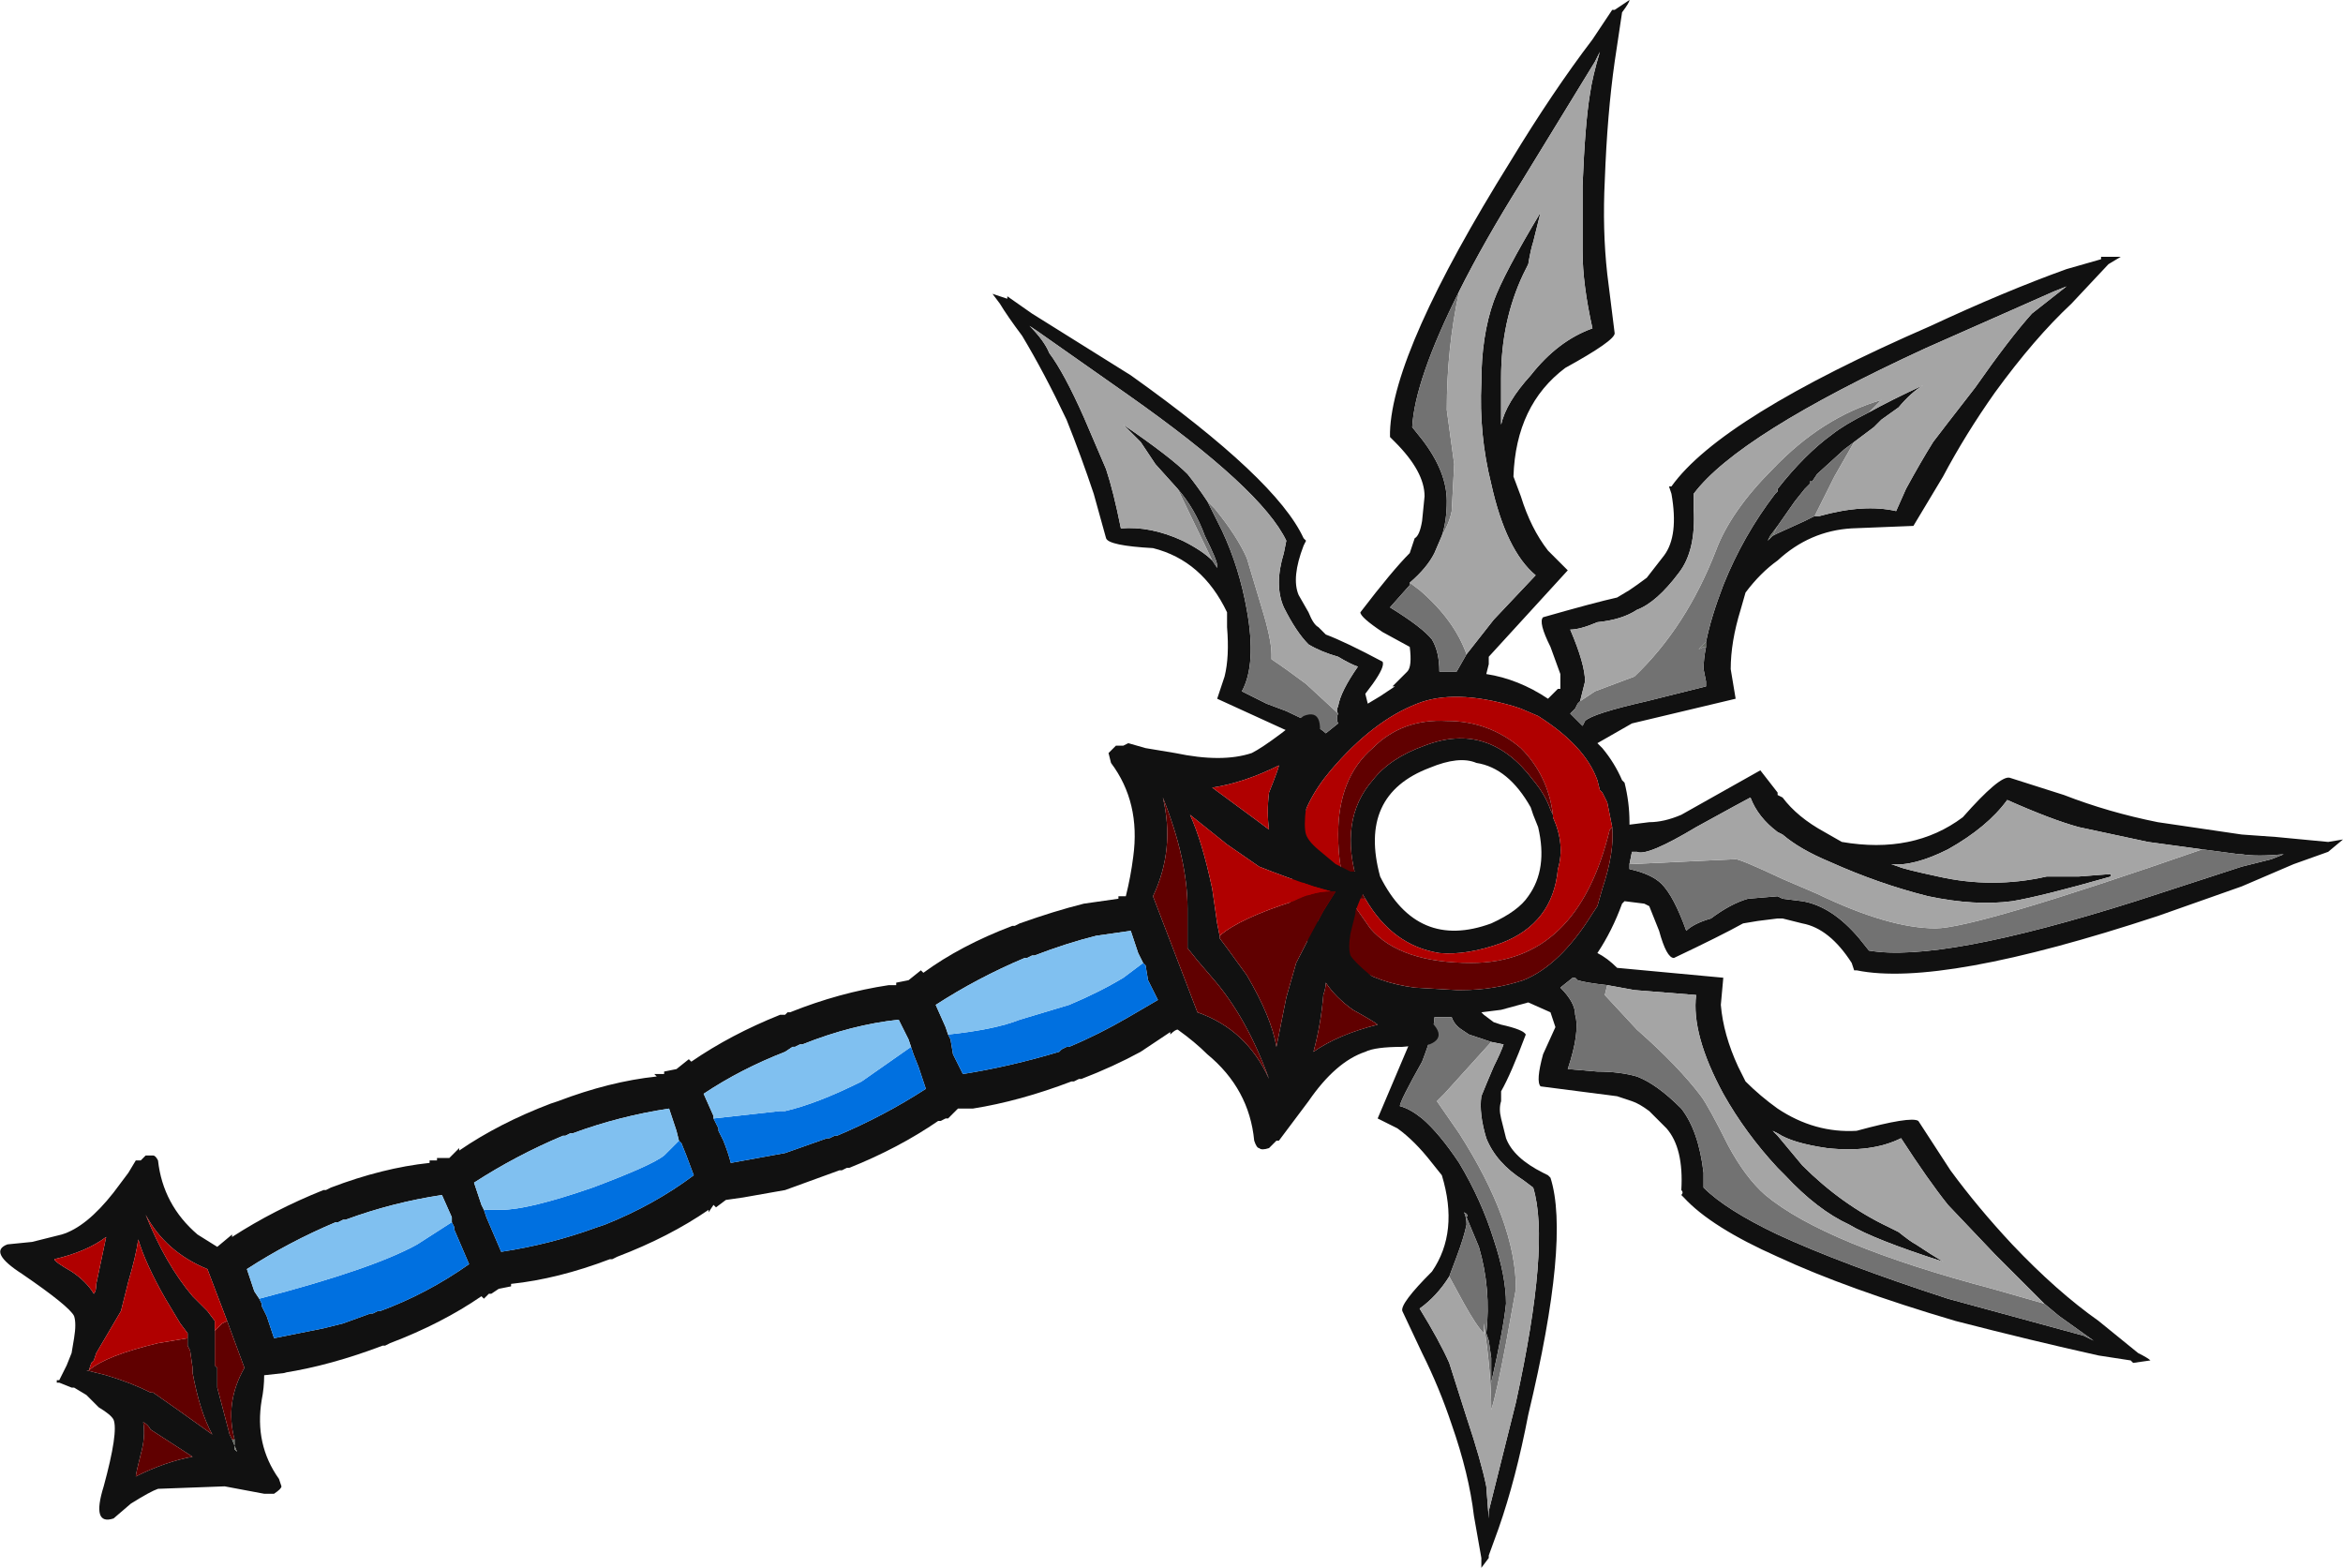 <?xml version="1.0" encoding="UTF-8" standalone="no"?>
<svg xmlns:ffdec="https://www.free-decompiler.com/flash" xmlns:xlink="http://www.w3.org/1999/xlink" ffdec:objectType="frame" height="222.25px" width="332.15px" xmlns="http://www.w3.org/2000/svg">
  <g transform="matrix(1.0, 0.0, 0.0, 1.0, 175.0, 146.65)">
    <use ffdec:characterId="1275" height="31.75" transform="matrix(7.0, 0.0, 0.0, 7.0, -175.0, -146.65)" width="47.45" xlink:href="#shape0"/>
  </g>
  <defs>
    <g id="shape0" transform="matrix(1.0, 0.0, 0.0, 1.0, 25.0, 20.95)">
      <path d="M11.75 -10.5 L11.85 -10.5 Q12.75 -10.75 13.4 -10.6 L13.6 -11.05 Q13.9 -11.6 14.15 -12.0 14.3 -12.2 15.0 -13.1 15.7 -14.1 16.15 -14.6 L16.85 -15.15 16.6 -15.05 14.0 -13.9 Q10.2 -12.15 9.3 -10.95 L9.3 -10.65 Q9.35 -9.8 9.0 -9.35 8.55 -8.75 8.15 -8.6 7.85 -8.4 7.35 -8.35 7.0 -8.2 6.8 -8.2 7.1 -7.5 7.1 -7.15 7.05 -6.95 7.0 -6.75 L6.95 -6.7 6.9 -6.6 6.8 -6.5 7.05 -6.25 7.1 -6.35 Q7.25 -6.5 8.35 -6.75 L9.55 -7.05 9.55 -7.15 9.5 -7.4 Q9.5 -7.6 9.55 -7.85 L9.55 -7.95 Q9.65 -8.45 9.9 -9.1 10.3 -10.1 10.95 -10.95 L11.0 -11.0 11.0 -11.05 Q11.55 -11.75 12.1 -12.15 12.35 -12.35 12.85 -12.6 13.3 -12.85 13.95 -13.15 13.7 -13.0 13.45 -12.7 L13.1 -12.45 12.95 -12.3 12.55 -12.0 12.35 -11.85 11.8 -11.35 11.7 -11.2 11.65 -11.2 11.65 -11.15 11.55 -11.05 11.35 -10.8 11.0 -10.3 10.85 -10.1 10.8 -10.0 10.9 -10.1 11.0 -10.15 11.55 -10.4 11.75 -10.5 M14.1 -14.35 Q15.6 -15.05 16.85 -15.5 L17.55 -15.7 17.55 -15.75 17.95 -15.75 17.7 -15.6 16.95 -14.8 Q16.2 -14.1 15.4 -13.0 14.8 -12.15 14.35 -11.3 L13.75 -10.3 12.5 -10.25 Q11.65 -10.2 11.0 -9.6 10.65 -9.35 10.35 -8.95 L10.25 -8.6 Q10.05 -7.95 10.05 -7.4 L10.15 -6.8 8.05 -6.3 7.35 -5.9 7.45 -5.8 Q7.7 -5.5 7.85 -5.15 L7.9 -5.1 Q8.0 -4.7 8.0 -4.3 L8.0 -4.25 8.4 -4.3 Q8.7 -4.3 9.05 -4.45 L10.65 -5.35 11.0 -4.9 11.0 -4.85 11.1 -4.8 Q11.4 -4.4 11.95 -4.1 L12.3 -3.9 Q13.75 -3.65 14.75 -4.4 15.5 -5.25 15.7 -5.2 L16.8 -4.85 Q17.7 -4.5 18.7 -4.3 L20.4 -4.05 21.1 -4.0 22.15 -3.9 22.45 -3.95 22.15 -3.7 21.45 -3.45 20.4 -3.0 18.7 -2.4 Q14.3 -0.95 12.6 -1.3 L12.55 -1.3 12.5 -1.45 Q12.05 -2.15 11.5 -2.25 L11.1 -2.35 11.0 -2.35 10.6 -2.3 10.3 -2.25 Q9.85 -2.0 8.9 -1.55 8.75 -1.55 8.6 -2.1 L8.4 -2.6 8.3 -2.65 7.9 -2.7 7.85 -2.65 Q7.65 -2.1 7.35 -1.65 7.55 -1.55 7.75 -1.35 L9.9 -1.15 9.85 -0.6 Q9.9 0.0 10.2 0.65 L10.35 0.95 Q10.65 1.25 11.0 1.5 11.75 2.0 12.6 1.95 13.7 1.65 13.85 1.75 L14.5 2.75 Q15.05 3.5 15.75 4.25 16.65 5.2 17.5 5.8 L18.3 6.45 Q18.5 6.55 18.55 6.6 L18.2 6.65 18.15 6.6 17.5 6.5 Q16.15 6.2 14.6 5.8 12.4 5.15 11.0 4.5 9.65 3.9 9.1 3.3 L9.05 3.25 Q9.1 3.2 9.05 3.15 9.1 2.3 8.75 1.9 L8.4 1.55 Q8.2 1.4 8.05 1.35 L7.75 1.25 6.2 1.05 Q6.1 0.95 6.25 0.4 L6.5 -0.15 6.4 -0.45 5.95 -0.65 5.4 -0.5 5.0 -0.45 5.05 -0.4 5.25 -0.25 5.4 -0.2 Q5.85 -0.1 5.9 0.0 5.6 0.8 5.4 1.15 L5.4 1.35 Q5.35 1.5 5.4 1.7 L5.5 2.1 Q5.65 2.5 6.25 2.8 L6.35 2.85 6.4 2.9 Q6.8 4.15 5.95 7.7 5.7 9.0 5.35 10.0 L5.15 10.55 5.15 10.6 5.0 10.8 5.0 10.6 4.85 9.75 Q4.75 8.9 4.4 7.9 4.15 7.15 3.8 6.45 L3.4 5.6 Q3.35 5.45 4.0 4.8 4.55 4.0 4.2 2.85 L4.0 2.6 Q3.65 2.15 3.3 1.9 L2.9 1.7 3.6 0.05 1.1 -2.25 1.4 -6.0 -0.35 -6.8 -0.2 -7.25 Q-0.1 -7.65 -0.15 -8.25 L-0.15 -8.55 Q-0.65 -9.6 -1.65 -9.85 -2.55 -9.9 -2.6 -10.05 L-2.85 -10.95 Q-3.1 -11.7 -3.4 -12.45 -3.85 -13.4 -4.3 -14.15 -4.6 -14.55 -4.75 -14.8 L-4.9 -15.0 -4.6 -14.9 -4.6 -14.95 -4.1 -14.6 -2.1 -13.35 Q0.85 -11.25 1.4 -10.05 L1.45 -10.0 1.4 -9.9 Q1.15 -9.25 1.3 -8.9 L1.5 -8.55 Q1.6 -8.3 1.7 -8.25 L1.85 -8.1 Q2.25 -7.95 3.0 -7.55 3.05 -7.45 2.8 -7.1 L2.65 -6.9 2.7 -6.7 2.95 -6.85 3.25 -7.05 3.2 -7.05 3.5 -7.35 Q3.6 -7.45 3.55 -7.85 L3.0 -8.15 Q2.55 -8.45 2.55 -8.55 3.2 -9.4 3.55 -9.75 L3.65 -10.05 Q3.75 -10.1 3.8 -10.4 L3.85 -10.9 Q3.85 -11.4 3.25 -12.0 L3.15 -12.1 3.15 -12.2 Q3.2 -13.85 5.6 -17.7 6.45 -19.1 7.25 -20.15 L7.65 -20.75 7.7 -20.75 8.0 -20.95 Q8.0 -20.9 7.85 -20.7 L7.7 -19.7 Q7.55 -18.65 7.5 -17.3 7.45 -16.3 7.55 -15.4 L7.7 -14.2 Q7.7 -14.05 6.7 -13.5 5.7 -12.75 5.65 -11.3 L5.8 -10.9 Q6.0 -10.25 6.35 -9.8 L6.75 -9.4 5.15 -7.65 5.15 -7.5 5.1 -7.3 Q5.75 -7.2 6.35 -6.8 L6.55 -7.0 6.6 -7.0 6.6 -7.3 6.4 -7.85 Q6.15 -8.35 6.25 -8.45 7.3 -8.75 7.75 -8.85 L8.0 -9.0 Q8.15 -9.1 8.35 -9.25 L8.7 -9.7 Q9.0 -10.1 8.85 -10.95 L8.8 -11.1 8.85 -11.1 Q9.85 -12.5 14.1 -14.35 M4.7 -7.7 L5.25 -8.4 6.1 -9.3 Q5.5 -9.8 5.2 -11.15 4.95 -12.15 5.0 -13.2 5.0 -14.15 5.25 -14.85 5.45 -15.4 6.2 -16.65 L6.05 -16.05 Q6.0 -15.9 5.95 -15.6 L5.85 -15.4 Q5.4 -14.45 5.4 -13.3 L5.4 -12.5 Q5.4 -12.45 5.4 -12.35 5.5 -12.8 6.0 -13.35 6.55 -14.05 7.25 -14.3 7.05 -15.2 7.05 -15.85 L7.05 -17.2 Q7.1 -18.45 7.2 -19.05 7.25 -19.4 7.4 -19.9 L7.3 -19.7 5.8 -17.25 Q5.05 -16.05 4.55 -15.05 3.65 -13.25 3.6 -12.3 L3.8 -12.05 Q4.3 -11.4 4.3 -10.8 4.3 -10.4 4.2 -10.1 L4.05 -9.75 Q3.9 -9.45 3.55 -9.15 L3.55 -9.1 3.15 -8.65 Q3.8 -8.25 4.0 -8.0 4.15 -7.75 4.15 -7.35 L4.5 -7.35 4.7 -7.7 M2.1 -6.5 Q2.05 -6.55 2.1 -6.65 2.15 -6.95 2.5 -7.45 2.35 -7.5 2.1 -7.65 1.75 -7.75 1.5 -7.9 1.25 -8.15 1.0 -8.65 0.8 -9.1 1.0 -9.75 L1.05 -10.0 Q0.55 -11.05 -2.15 -12.95 L-4.0 -14.25 -4.15 -14.35 Q-3.85 -14.05 -3.75 -13.8 -3.45 -13.4 -3.05 -12.5 L-2.6 -11.45 Q-2.45 -11.0 -2.3 -10.25 -1.7 -10.3 -1.05 -10.0 -0.65 -9.8 -0.45 -9.6 L-0.35 -9.45 -0.35 -9.5 Q-0.35 -9.6 -0.6 -10.1 -0.8 -10.65 -1.15 -11.05 L-1.6 -11.55 -1.9 -12.0 -2.25 -12.35 Q-1.3 -11.7 -0.95 -11.35 -0.75 -11.1 -0.55 -10.8 L-0.25 -10.2 Q0.1 -9.45 0.25 -8.6 0.45 -7.5 0.15 -6.95 L0.65 -6.7 1.05 -6.55 Q1.7 -6.25 1.85 -6.1 L2.1 -6.3 Q2.05 -6.4 2.1 -6.5 M7.65 -4.2 L7.55 -4.7 7.45 -4.9 7.4 -4.95 7.35 -5.15 Q7.1 -5.85 6.15 -6.45 L5.8 -6.6 5.65 -6.65 Q4.45 -7.0 3.7 -6.7 2.8 -6.35 1.95 -5.35 0.85 -4.05 1.55 -2.7 L1.7 -2.3 Q2.15 -1.15 3.65 -0.95 L4.5 -0.9 4.6 -0.9 Q5.25 -0.9 5.85 -1.1 6.6 -1.4 7.25 -2.45 L7.35 -2.6 7.45 -2.95 Q7.7 -3.7 7.65 -4.2 M3.95 -5.4 Q2.5 -4.85 2.95 -3.2 3.7 -1.7 5.2 -2.25 5.75 -2.5 5.95 -2.8 6.35 -3.35 6.15 -4.2 L6.05 -4.45 6.0 -4.6 Q5.55 -5.4 4.9 -5.5 4.55 -5.65 3.95 -5.4 M2.65 -2.75 L2.5 -3.0 2.5 -3.05 Q2.1 -4.35 2.8 -5.15 3.15 -5.6 3.85 -5.85 5.15 -6.35 6.05 -5.15 6.3 -4.85 6.4 -4.55 L6.45 -4.45 6.45 -4.4 Q6.7 -3.85 6.55 -3.35 6.45 -2.25 5.4 -1.85 4.7 -1.6 4.15 -1.65 3.2 -1.8 2.65 -2.75 M5.2 0.15 L4.75 0.0 4.6 -0.1 Q4.45 -0.2 4.4 -0.35 L4.05 -0.35 Q4.05 -0.1 3.8 0.55 3.35 1.35 3.35 1.45 3.55 1.5 3.8 1.7 4.15 2.0 4.55 2.6 5.0 3.35 5.25 4.15 5.5 4.9 5.5 5.45 5.45 5.95 5.2 7.05 L5.2 6.55 5.15 6.2 5.1 6.05 Q5.2 5.15 4.95 4.3 L4.7 3.7 Q4.75 3.65 4.65 3.6 4.7 3.7 4.7 3.85 4.65 4.1 4.5 4.5 L4.35 4.9 Q4.1 5.3 3.75 5.55 4.15 6.2 4.35 6.65 L4.7 7.75 Q5.0 8.65 5.1 9.15 L5.15 9.8 5.15 9.65 5.7 7.45 Q6.4 4.25 6.05 3.1 L5.85 2.95 Q5.3 2.6 5.1 2.1 4.95 1.6 5.0 1.25 5.1 1.0 5.25 0.65 5.4 0.35 5.45 0.2 L5.2 0.15 M19.6 -3.75 L18.5 -3.9 17.1 -4.2 Q16.55 -4.35 15.65 -4.75 15.25 -4.2 14.45 -3.75 13.75 -3.4 13.3 -3.45 L13.45 -3.4 Q13.55 -3.35 14.25 -3.2 15.35 -2.95 16.45 -3.2 L17.1 -3.2 17.75 -3.25 17.75 -3.2 Q16.35 -2.8 15.75 -2.7 15.0 -2.6 14.05 -2.8 13.05 -3.05 12.05 -3.5 11.45 -3.75 11.1 -4.05 L11.0 -4.1 Q10.6 -4.4 10.45 -4.8 10.35 -4.75 9.35 -4.2 8.35 -3.6 8.15 -3.7 L8.05 -3.7 8.0 -3.45 8.0 -3.35 Q8.45 -3.25 8.65 -3.05 8.9 -2.8 9.15 -2.1 9.3 -2.25 9.65 -2.35 10.05 -2.65 10.4 -2.75 L11.0 -2.8 11.1 -2.75 11.5 -2.7 Q12.1 -2.6 12.65 -1.95 L12.85 -1.7 Q14.3 -1.45 18.25 -2.7 L20.4 -3.4 21.0 -3.55 21.25 -3.65 Q20.7 -3.6 20.4 -3.65 L20.35 -3.65 19.6 -3.75 M7.55 -1.0 Q7.1 -1.05 6.95 -1.1 L6.9 -1.15 6.85 -1.15 6.6 -0.95 Q6.9 -0.65 6.9 -0.4 7.0 -0.05 6.75 0.7 L7.35 0.75 Q7.8 0.75 8.15 0.85 8.55 1.0 9.05 1.5 9.4 1.95 9.5 2.8 L9.5 3.1 Q9.95 3.55 11.0 4.05 12.3 4.65 14.45 5.35 L17.2 6.1 17.4 6.2 16.7 5.7 16.4 5.45 15.4 4.45 14.45 3.45 Q14.05 2.95 13.5 2.1 12.9 2.4 12.0 2.3 11.3 2.2 11.0 2.0 L10.9 1.95 11.0 2.05 11.5 2.65 Q12.3 3.45 13.25 3.9 L13.45 4.0 Q13.7 4.2 13.8 4.25 14.1 4.45 14.35 4.6 12.95 4.15 12.45 3.85 11.8 3.55 11.15 2.85 L11.0 2.7 Q10.35 2.0 9.9 1.2 9.25 0.0 9.35 -0.8 L8.1 -0.9 7.55 -1.0" fill="#111111" fill-rule="evenodd" stroke="none"/>
      <path d="M10.9 -10.1 L10.8 -10.0 10.85 -10.1 11.0 -10.3 10.9 -10.1 M9.55 -7.95 L9.55 -7.85 9.5 -7.85 9.4 -7.8 9.55 -7.95" fill="#6a6e66" fill-rule="evenodd" stroke="none"/>
      <path d="M1.7 -2.3 L1.55 -2.7 Q0.85 -4.05 1.95 -5.35 2.8 -6.35 3.7 -6.7 4.45 -7.0 5.65 -6.65 L5.8 -6.6 6.15 -6.45 Q7.1 -5.85 7.35 -5.15 L7.4 -4.95 7.45 -4.9 7.55 -4.7 7.65 -4.2 7.6 -4.15 Q6.95 -1.45 4.8 -1.45 3.35 -1.45 2.75 -2.15 L2.4 -2.65 1.7 -2.3 M6.45 -4.45 Q6.35 -5.25 5.8 -5.8 5.15 -6.35 4.3 -6.35 3.4 -6.4 2.8 -5.8 2.1 -5.2 2.1 -4.05 2.1 -3.7 2.15 -3.4 L2.5 -2.75 2.65 -2.75 Q3.2 -1.8 4.15 -1.65 4.7 -1.6 5.4 -1.85 6.45 -2.25 6.55 -3.35 6.7 -3.85 6.45 -4.4 L6.45 -4.45" fill="#b00000" fill-rule="evenodd" stroke="none"/>
      <path d="M1.7 -2.3 L2.4 -2.65 2.75 -2.15 Q3.35 -1.45 4.8 -1.45 6.95 -1.45 7.6 -4.15 L7.65 -4.2 Q7.7 -3.7 7.45 -2.95 L7.35 -2.6 7.25 -2.45 Q6.6 -1.4 5.85 -1.1 5.25 -0.9 4.6 -0.9 L4.5 -0.9 3.65 -0.95 Q2.15 -1.15 1.7 -2.3 M2.65 -2.75 L2.5 -2.75 2.15 -3.4 Q2.1 -3.7 2.1 -4.05 2.1 -5.2 2.8 -5.8 3.4 -6.4 4.3 -6.35 5.15 -6.35 5.8 -5.8 6.35 -5.25 6.45 -4.45 L6.4 -4.55 Q6.3 -4.85 6.05 -5.15 5.15 -6.35 3.85 -5.85 3.15 -5.6 2.8 -5.15 2.1 -4.35 2.5 -3.05 L2.5 -3.0 2.65 -2.75" fill="#600000" fill-rule="evenodd" stroke="none"/>
      <path d="M11.75 -10.5 L11.55 -10.4 11.0 -10.15 10.9 -10.1 11.0 -10.3 11.35 -10.8 11.55 -11.05 11.65 -11.15 11.65 -11.2 11.7 -11.2 11.8 -11.35 12.35 -11.85 12.55 -12.0 12.15 -11.3 11.75 -10.5 M12.85 -12.6 Q12.35 -12.35 12.1 -12.15 11.55 -11.75 11.0 -11.05 L11.0 -11.0 10.95 -10.95 Q10.3 -10.1 9.9 -9.1 9.65 -8.45 9.55 -7.95 L9.4 -7.8 9.5 -7.85 9.55 -7.85 Q9.5 -7.6 9.5 -7.4 L9.55 -7.15 9.55 -7.05 8.35 -6.75 Q7.25 -6.5 7.1 -6.35 L7.05 -6.25 6.8 -6.5 6.9 -6.6 6.95 -6.7 7.0 -6.75 7.3 -6.95 8.1 -7.25 Q9.15 -8.25 9.75 -9.8 10.05 -10.6 10.9 -11.45 11.9 -12.5 13.1 -12.85 L12.85 -12.6 M4.7 -7.7 L4.5 -7.35 4.15 -7.35 Q4.15 -7.75 4.0 -8.0 3.8 -8.25 3.15 -8.65 L3.55 -9.1 3.55 -9.15 3.75 -9.0 Q4.45 -8.4 4.7 -7.7 M4.2 -10.1 Q4.3 -10.4 4.3 -10.8 4.3 -11.4 3.8 -12.05 L3.6 -12.3 Q3.65 -13.25 4.55 -15.05 4.3 -13.9 4.3 -12.65 L4.45 -11.55 4.4 -10.6 Q4.35 -10.35 4.2 -10.1 M-0.45 -9.6 L-1.15 -11.05 Q-0.8 -10.65 -0.6 -10.1 -0.35 -9.6 -0.35 -9.5 L-0.35 -9.45 -0.45 -9.6 M-0.55 -10.8 L-0.4 -10.65 Q0.05 -10.1 0.25 -9.65 L0.55 -8.65 Q0.75 -8.0 0.75 -7.7 L0.75 -7.6 Q1.05 -7.4 1.45 -7.1 L2.1 -6.5 Q2.05 -6.4 2.1 -6.3 L1.85 -6.1 Q1.7 -6.25 1.05 -6.55 L0.65 -6.7 0.15 -6.95 Q0.45 -7.5 0.25 -8.6 0.1 -9.45 -0.25 -10.2 L-0.55 -10.8 M4.35 4.9 L4.5 4.5 Q4.65 4.1 4.7 3.85 4.7 3.7 4.65 3.6 4.75 3.65 4.7 3.7 L4.95 4.3 Q5.2 5.15 5.1 6.05 L5.15 6.2 5.2 6.55 5.2 7.05 Q5.45 5.95 5.5 5.45 5.5 4.9 5.25 4.15 5.0 3.35 4.55 2.6 4.15 2.0 3.8 1.7 3.55 1.5 3.35 1.45 3.35 1.35 3.8 0.55 4.05 -0.1 4.05 -0.35 L4.4 -0.35 Q4.45 -0.2 4.6 -0.1 L4.75 0.0 5.2 0.15 4.25 1.2 4.1 1.35 4.55 2.0 Q5.7 3.8 5.7 5.15 L5.5 6.25 Q5.3 7.3 5.2 7.6 5.2 6.85 5.05 5.85 L5.05 6.05 Q4.9 5.9 4.65 5.45 L4.35 4.9 M8.0 -3.45 L10.15 -3.55 Q10.25 -3.55 11.1 -3.15 L11.8 -2.85 Q13.25 -2.15 14.2 -2.15 15.0 -2.15 19.6 -3.75 L20.35 -3.65 20.4 -3.65 Q20.7 -3.6 21.25 -3.65 L21.0 -3.55 20.4 -3.4 18.25 -2.7 Q14.3 -1.45 12.85 -1.7 L12.65 -1.95 Q12.1 -2.6 11.5 -2.7 L11.1 -2.75 11.0 -2.8 10.4 -2.75 Q10.05 -2.65 9.65 -2.35 9.3 -2.25 9.15 -2.1 8.9 -2.8 8.65 -3.05 8.45 -3.25 8.0 -3.35 L8.0 -3.45 M16.4 5.45 L16.7 5.7 17.4 6.2 17.2 6.1 14.45 5.35 Q12.3 4.65 11.0 4.05 9.95 3.55 9.5 3.1 L9.5 2.8 Q9.4 1.95 9.05 1.5 8.55 1.0 8.15 0.85 7.8 0.75 7.35 0.75 L6.75 0.7 Q7.0 -0.05 6.9 -0.4 6.9 -0.65 6.6 -0.95 L6.85 -1.15 6.9 -1.15 6.95 -1.1 Q7.1 -1.05 7.55 -1.0 L7.5 -0.8 8.15 -0.1 Q9.0 0.65 9.45 1.25 9.6 1.45 10.0 2.25 10.35 2.9 10.75 3.25 11.95 4.25 15.35 5.15 L16.4 5.45" fill="#727272" fill-rule="evenodd" stroke="none"/>
      <path d="M7.0 -6.75 Q7.05 -6.95 7.1 -7.15 7.1 -7.5 6.8 -8.2 7.0 -8.2 7.35 -8.35 7.85 -8.4 8.15 -8.6 8.55 -8.75 9.0 -9.35 9.35 -9.8 9.3 -10.65 L9.3 -10.95 Q10.2 -12.15 14.0 -13.9 L16.6 -15.05 16.85 -15.15 16.15 -14.6 Q15.7 -14.1 15.0 -13.1 14.3 -12.2 14.15 -12.0 13.9 -11.6 13.6 -11.05 L13.4 -10.6 Q12.75 -10.75 11.85 -10.5 L11.75 -10.5 12.15 -11.3 12.55 -12.0 12.95 -12.3 13.1 -12.45 13.45 -12.7 Q13.7 -13.0 13.95 -13.15 13.3 -12.85 12.85 -12.6 L13.1 -12.85 Q11.9 -12.5 10.9 -11.45 10.05 -10.6 9.75 -9.8 9.15 -8.25 8.1 -7.25 L7.3 -6.95 7.0 -6.75 M4.55 -15.05 Q5.05 -16.05 5.8 -17.25 L7.3 -19.7 7.4 -19.9 Q7.25 -19.4 7.2 -19.05 7.1 -18.45 7.05 -17.2 L7.05 -15.85 Q7.05 -15.2 7.25 -14.3 6.55 -14.05 6.0 -13.35 5.5 -12.8 5.4 -12.35 5.4 -12.45 5.4 -12.5 L5.4 -13.3 Q5.4 -14.45 5.85 -15.4 L5.95 -15.6 Q6.0 -15.9 6.05 -16.05 L6.2 -16.65 Q5.45 -15.4 5.25 -14.85 5.0 -14.15 5.0 -13.2 4.95 -12.15 5.2 -11.15 5.5 -9.8 6.1 -9.3 L5.25 -8.4 4.7 -7.7 Q4.45 -8.4 3.75 -9.0 L3.55 -9.15 Q3.9 -9.45 4.05 -9.75 L4.2 -10.1 Q4.35 -10.35 4.4 -10.6 L4.45 -11.55 4.3 -12.65 Q4.3 -13.9 4.55 -15.05 M-0.45 -9.6 Q-0.65 -9.8 -1.05 -10.0 -1.7 -10.3 -2.3 -10.25 -2.45 -11.0 -2.6 -11.45 L-3.05 -12.5 Q-3.45 -13.4 -3.75 -13.8 -3.85 -14.05 -4.15 -14.35 L-4.0 -14.25 -2.15 -12.95 Q0.55 -11.05 1.05 -10.0 L1.0 -9.75 Q0.8 -9.1 1.0 -8.65 1.25 -8.15 1.5 -7.9 1.75 -7.75 2.1 -7.65 2.35 -7.5 2.5 -7.45 2.15 -6.95 2.1 -6.65 2.05 -6.55 2.1 -6.5 L1.45 -7.1 Q1.05 -7.4 0.75 -7.6 L0.75 -7.7 Q0.75 -8.0 0.55 -8.65 L0.25 -9.65 Q0.05 -10.1 -0.4 -10.65 L-0.55 -10.8 Q-0.75 -11.1 -0.95 -11.35 -1.3 -11.7 -2.25 -12.35 L-1.9 -12.0 -1.6 -11.55 -1.15 -11.05 -0.45 -9.6 M5.2 0.15 L5.45 0.2 Q5.4 0.35 5.25 0.65 5.1 1.0 5.0 1.25 4.95 1.6 5.1 2.1 5.3 2.6 5.85 2.95 L6.05 3.1 Q6.4 4.25 5.7 7.45 L5.15 9.65 5.15 9.8 5.1 9.15 Q5.0 8.65 4.7 7.75 L4.35 6.65 Q4.15 6.2 3.75 5.55 4.1 5.3 4.35 4.9 L4.65 5.45 Q4.9 5.9 5.05 6.05 L5.05 5.85 Q5.2 6.85 5.2 7.6 5.3 7.3 5.5 6.25 L5.7 5.15 Q5.7 3.8 4.55 2.0 L4.1 1.35 4.25 1.2 5.2 0.15 M8.0 -3.45 L8.05 -3.7 8.15 -3.7 Q8.35 -3.6 9.35 -4.2 10.35 -4.75 10.45 -4.8 10.6 -4.4 11.0 -4.1 L11.1 -4.05 Q11.45 -3.75 12.05 -3.5 13.05 -3.05 14.05 -2.8 15.0 -2.6 15.75 -2.7 16.35 -2.8 17.75 -3.2 L17.75 -3.25 17.1 -3.2 16.45 -3.2 Q15.35 -2.95 14.25 -3.2 13.55 -3.35 13.45 -3.4 L13.3 -3.45 Q13.75 -3.4 14.45 -3.75 15.25 -4.2 15.65 -4.75 16.55 -4.35 17.1 -4.2 L18.5 -3.9 19.6 -3.75 Q15.0 -2.15 14.2 -2.15 13.25 -2.15 11.8 -2.85 L11.1 -3.15 Q10.25 -3.55 10.15 -3.55 L8.0 -3.45 M16.4 5.45 L15.35 5.15 Q11.95 4.25 10.75 3.25 10.35 2.9 10.0 2.25 9.6 1.45 9.45 1.25 9.0 0.65 8.15 -0.1 L7.5 -0.8 7.55 -1.0 8.1 -0.9 9.35 -0.8 Q9.25 0.0 9.9 1.2 10.35 2.0 11.0 2.7 L11.15 2.85 Q11.8 3.55 12.45 3.85 12.95 4.15 14.35 4.6 14.1 4.45 13.8 4.25 13.7 4.2 13.45 4.0 L13.25 3.9 Q12.3 3.45 11.5 2.65 L11.0 2.05 10.9 1.95 11.0 2.0 Q11.3 2.2 12.0 2.3 12.9 2.4 13.5 2.1 14.05 2.95 14.45 3.45 L15.4 4.45 16.4 5.45" fill="#a5a5a5" fill-rule="evenodd" stroke="none"/>
      <path d="M0.9 -5.45 Q0.2 -5.1 -0.45 -5.0 L0.5 -4.3 0.7 -4.15 Q0.65 -4.5 0.7 -4.9 0.9 -5.4 0.9 -5.45 M0.95 -6.1 L1.4 -6.45 Q1.9 -6.65 1.65 -5.65 1.35 -4.35 1.45 -4.05 1.5 -3.9 1.75 -3.7 L2.05 -3.45 2.35 -3.3 2.45 -3.3 2.7 -3.15 2.75 -3.15 2.7 -3.1 2.6 -2.85 2.55 -2.75 2.45 -2.5 2.45 -2.45 2.35 -2.05 Q2.3 -1.75 2.35 -1.6 2.5 -1.35 3.6 -0.55 4.45 0.0 3.95 0.2 L3.4 0.25 Q2.85 0.25 2.65 0.35 2.05 0.55 1.5 1.35 1.2 1.75 0.9 2.15 L0.85 2.15 0.7 2.3 Q0.55 2.35 0.5 2.3 0.45 2.3 0.4 2.15 0.3 1.1 -0.55 0.4 -0.8 0.15 -1.15 -0.1 -1.2 -0.1 -1.3 0.0 L-1.3 -0.05 -1.9 0.35 Q-2.45 0.65 -3.1 0.9 L-3.15 0.9 -3.25 0.95 -3.3 0.95 Q-4.35 1.35 -5.3 1.5 L-5.6 1.5 -5.8 1.7 -5.85 1.7 -5.95 1.75 -6.0 1.75 Q-6.8 2.3 -7.8 2.7 L-7.85 2.7 -7.95 2.75 -8.0 2.75 -9.1 3.15 -9.95 3.3 -10.3 3.35 -10.5 3.5 -10.55 3.45 -10.65 3.6 -10.65 3.55 Q-11.45 4.1 -12.5 4.5 L-12.6 4.55 -12.65 4.55 Q-13.7 4.95 -14.65 5.05 L-14.65 5.1 -14.9 5.15 -15.05 5.25 -15.1 5.25 -15.2 5.35 -15.25 5.3 Q-16.05 5.85 -17.1 6.25 L-17.2 6.3 -17.25 6.3 Q-18.3 6.7 -19.25 6.85 L-19.2 6.85 -19.65 6.9 Q-19.65 7.15 -19.7 7.4 -19.85 8.3 -19.35 9.0 L-19.3 9.15 Q-19.3 9.2 -19.45 9.3 -19.55 9.3 -19.6 9.3 L-19.65 9.3 -20.45 9.15 -21.8 9.2 Q-21.95 9.25 -22.35 9.5 L-22.7 9.8 Q-23.15 9.95 -22.9 9.15 -22.6 8.05 -22.7 7.8 -22.75 7.7 -23.0 7.55 L-23.25 7.3 -23.5 7.15 -23.55 7.15 -23.8 7.05 -23.85 7.05 -23.85 7.0 -23.8 7.0 -23.65 6.7 -23.55 6.45 -23.5 6.15 Q-23.45 5.85 -23.5 5.7 -23.6 5.5 -24.55 4.85 -25.25 4.4 -24.85 4.25 L-24.35 4.2 -23.75 4.05 Q-23.25 3.9 -22.7 3.2 L-22.4 2.8 -22.25 2.55 -22.15 2.55 -22.05 2.45 -21.9 2.45 Q-21.85 2.45 -21.8 2.55 -21.7 3.45 -21.0 4.05 L-20.6 4.3 -20.3 4.05 -20.3 4.1 Q-19.45 3.55 -18.45 3.15 L-18.4 3.15 -18.3 3.1 Q-17.25 2.7 -16.3 2.6 L-16.3 2.55 -16.15 2.55 -16.15 2.5 -15.9 2.5 -15.7 2.3 -15.7 2.35 Q-14.9 1.8 -13.85 1.4 L-13.7 1.35 Q-12.65 0.95 -11.7 0.85 L-11.75 0.8 -11.55 0.8 -11.55 0.75 -11.3 0.7 -11.05 0.5 -11.0 0.55 Q-10.2 0.0 -9.2 -0.4 L-9.1 -0.4 -9.05 -0.45 -9.0 -0.45 Q-8.0 -0.85 -7.0 -1.0 L-6.85 -1.0 -6.85 -1.05 -6.6 -1.1 -6.35 -1.3 -6.3 -1.25 Q-5.55 -1.8 -4.5 -2.2 L-4.45 -2.2 -4.35 -2.25 Q-3.65 -2.5 -3.05 -2.65 L-2.35 -2.75 -2.35 -2.8 -2.2 -2.8 Q-2.1 -3.2 -2.05 -3.6 -1.9 -4.7 -2.5 -5.5 L-2.55 -5.7 -2.4 -5.85 -2.25 -5.85 -2.15 -5.9 -1.8 -5.8 -1.2 -5.7 Q-0.25 -5.5 0.35 -5.7 0.55 -5.8 0.95 -6.1 M1.95 -2.9 L1.6 -3.0 Q1.0 -3.2 0.5 -3.4 L-0.15 -3.85 -0.9 -4.45 Q-0.65 -3.9 -0.45 -2.95 L-0.35 -2.25 -0.3 -2.0 -0.3 -1.95 -0.15 -1.75 0.25 -1.2 Q0.75 -0.35 0.85 0.25 L1.05 -0.75 1.25 -1.45 Q1.5 -1.95 1.8 -2.5 L2.05 -2.9 1.95 -2.9 M2.4 -0.5 Q2.05 -0.75 1.85 -1.05 1.85 -0.95 1.8 -0.8 1.75 -0.2 1.6 0.35 2.1 0.0 2.9 -0.2 2.85 -0.25 2.4 -0.5 M-1.85 -1.45 L-1.95 -1.65 -2.1 -2.1 -2.8 -2.0 Q-3.4 -1.85 -4.05 -1.6 L-4.1 -1.6 -4.2 -1.55 -4.25 -1.55 Q-5.2 -1.15 -6.05 -0.6 L-5.85 -0.15 -5.8 0.0 -5.75 0.1 -5.7 0.4 Q-5.6 0.6 -5.5 0.8 -4.55 0.65 -3.55 0.35 L-3.5 0.3 -3.4 0.25 -3.35 0.25 Q-2.75 0.0 -2.15 -0.35 L-1.55 -0.7 -1.75 -1.1 -1.8 -1.4 -1.85 -1.45 M-0.95 -2.05 L-0.95 -2.55 Q-0.95 -3.55 -1.45 -4.8 -1.2 -3.75 -1.65 -2.8 L-0.75 -0.45 Q0.25 -0.1 0.7 0.9 0.25 -0.35 -0.45 -1.15 L-0.75 -1.5 -0.95 -1.75 -0.95 -2.05 M-6.55 0.25 L-6.6 0.1 -6.8 -0.3 Q-7.75 -0.2 -8.75 0.2 L-8.8 0.2 -8.9 0.25 -8.95 0.25 -9.1 0.35 Q-10.0 0.7 -10.75 1.2 L-10.55 1.65 -10.55 1.7 -10.45 1.9 -10.45 1.95 -10.35 2.15 Q-10.25 2.4 -10.2 2.6 L-9.1 2.4 -8.25 2.1 -8.2 2.1 -8.1 2.05 -8.05 2.05 Q-7.1 1.65 -6.25 1.1 L-6.4 0.65 -6.5 0.4 -6.55 0.25 M-15.2 3.55 L-15.15 3.7 -14.85 4.4 Q-13.85 4.25 -12.9 3.9 L-12.75 3.85 Q-11.75 3.45 -10.95 2.85 L-11.1 2.45 -11.2 2.2 -11.25 2.15 -11.3 1.95 -11.45 1.5 Q-12.45 1.65 -13.4 2.0 L-13.45 2.0 -13.55 2.05 -13.6 2.05 Q-14.55 2.45 -15.4 3.0 L-15.25 3.45 -15.2 3.55 M-15.85 3.8 L-15.85 3.7 -16.05 3.25 Q-17.05 3.4 -18.0 3.75 L-18.05 3.75 -18.15 3.8 -18.2 3.8 Q-19.15 4.2 -20.0 4.75 L-19.85 5.2 -19.75 5.35 -19.7 5.45 -19.7 5.5 -19.6 5.7 -19.45 6.15 -18.45 5.95 -18.05 5.85 -17.5 5.65 -17.45 5.65 -17.35 5.6 -17.3 5.6 Q-16.35 5.25 -15.5 4.65 L-15.8 3.95 -15.8 3.9 -15.85 3.8 M-21.2 6.2 L-21.2 6.05 -21.35 5.85 -21.65 5.35 Q-22.05 4.65 -22.2 4.15 -22.25 4.5 -22.4 5.0 L-22.55 5.6 -23.05 6.45 -23.1 6.6 -23.15 6.65 -23.2 6.8 -23.25 6.8 -22.85 6.9 Q-22.35 7.05 -21.95 7.25 L-21.9 7.25 -21.4 7.6 -20.7 8.1 Q-20.95 7.65 -21.1 6.85 L-21.1 6.75 -21.15 6.4 -21.2 6.3 -21.2 6.2 M-23.05 5.05 L-22.85 4.1 Q-23.25 4.4 -23.9 4.55 -23.9 4.6 -23.55 4.8 -23.25 5.0 -23.1 5.25 -23.05 5.2 -23.05 5.05 M-20.4 5.8 L-20.8 4.75 Q-21.65 4.4 -22.05 3.65 -21.65 4.65 -21.1 5.3 L-20.8 5.6 -20.65 5.8 -20.65 6.0 -20.65 6.7 -20.6 6.75 -20.6 7.15 -20.35 8.1 -20.3 8.2 -20.2 8.45 -20.25 8.4 -20.25 8.2 Q-20.45 7.45 -20.05 6.75 L-20.4 5.8 M-22.15 8.5 Q-22.25 8.9 -22.25 8.95 -21.65 8.65 -21.1 8.55 L-21.95 8.0 Q-22.0 7.9 -22.1 7.85 -22.05 8.15 -22.15 8.5" fill="#111111" fill-rule="evenodd" stroke="none"/>
      <path d="M-20.25 8.2 L-20.25 8.4 -20.2 8.45 -20.3 8.2 -20.25 8.2" fill="#6a6e66" fill-rule="evenodd" stroke="none"/>
      <path d="M-1.85 -1.45 L-1.8 -1.4 -1.75 -1.1 -1.55 -0.7 -2.15 -0.35 Q-2.75 0.0 -3.35 0.25 L-3.4 0.25 -3.5 0.3 -3.55 0.35 Q-4.55 0.65 -5.5 0.8 -5.6 0.6 -5.7 0.4 L-5.75 0.1 -5.8 0.0 Q-4.85 -0.1 -4.35 -0.3 L-3.35 -0.6 Q-2.75 -0.85 -2.25 -1.15 L-1.85 -1.45 M-6.55 0.25 L-6.5 0.4 -6.4 0.65 -6.25 1.1 Q-7.1 1.65 -8.05 2.05 L-8.1 2.05 -8.2 2.1 -8.25 2.1 -9.1 2.4 -10.2 2.6 Q-10.25 2.4 -10.35 2.15 L-10.45 1.95 -10.45 1.9 -10.55 1.7 -9.2 1.55 -9.1 1.55 Q-8.45 1.4 -7.55 0.95 L-6.55 0.25 M-15.2 3.55 L-14.85 3.55 Q-14.3 3.55 -13.0 3.1 -11.8 2.65 -11.55 2.45 L-11.25 2.15 -11.2 2.2 -11.1 2.45 -10.95 2.85 Q-11.75 3.45 -12.75 3.85 L-12.9 3.9 Q-13.85 4.25 -14.85 4.4 L-15.15 3.7 -15.2 3.55 M-19.75 5.35 Q-17.45 4.75 -16.55 4.25 L-15.85 3.8 -15.8 3.9 -15.8 3.95 -15.5 4.65 Q-16.35 5.25 -17.3 5.6 L-17.35 5.6 -17.45 5.65 -17.5 5.65 -18.05 5.85 -18.45 5.95 -19.45 6.15 -19.6 5.7 -19.7 5.5 -19.7 5.45 -19.75 5.35" fill="#0070e0" fill-rule="evenodd" stroke="none"/>
      <path d="M-5.8 0.0 L-5.85 -0.15 -6.05 -0.6 Q-5.2 -1.15 -4.25 -1.55 L-4.2 -1.55 -4.1 -1.6 -4.05 -1.6 Q-3.4 -1.85 -2.8 -2.0 L-2.1 -2.1 -1.95 -1.65 -1.85 -1.45 -2.25 -1.15 Q-2.75 -0.85 -3.35 -0.6 L-4.35 -0.3 Q-4.85 -0.1 -5.8 0.0 M-10.55 1.7 L-10.55 1.65 -10.75 1.2 Q-10.0 0.7 -9.1 0.35 L-8.95 0.25 -8.9 0.25 -8.8 0.2 -8.75 0.2 Q-7.75 -0.2 -6.8 -0.3 L-6.6 0.1 -6.55 0.25 -7.55 0.95 Q-8.45 1.4 -9.1 1.55 L-9.2 1.55 -10.55 1.7 M-11.25 2.15 L-11.55 2.45 Q-11.8 2.65 -13.0 3.1 -14.3 3.55 -14.85 3.55 L-15.2 3.55 -15.25 3.45 -15.4 3.0 Q-14.55 2.45 -13.6 2.05 L-13.55 2.05 -13.45 2.0 -13.4 2.0 Q-12.45 1.65 -11.45 1.5 L-11.3 1.95 -11.25 2.15 M-19.75 5.35 L-19.85 5.2 -20.0 4.75 Q-19.15 4.2 -18.2 3.8 L-18.15 3.8 -18.05 3.75 -18.0 3.75 Q-17.05 3.4 -16.05 3.25 L-15.85 3.7 -15.85 3.8 -16.55 4.25 Q-17.45 4.75 -19.75 5.35" fill="#80c0f0" fill-rule="evenodd" stroke="none"/>
      <path d="M1.95 -2.9 L2.05 -2.9 1.8 -2.5 Q1.5 -1.95 1.25 -1.45 L1.05 -0.75 0.85 0.25 Q0.75 -0.35 0.25 -1.2 L-0.15 -1.75 -0.3 -1.95 -0.3 -2.0 Q0.1 -2.35 1.2 -2.7 1.6 -2.9 1.95 -2.9 M2.4 -0.5 Q2.85 -0.25 2.9 -0.2 2.1 0.0 1.6 0.35 1.75 -0.2 1.8 -0.8 1.85 -0.95 1.85 -1.05 2.05 -0.75 2.4 -0.5 M-0.95 -2.05 L-0.95 -1.75 -0.75 -1.5 -0.45 -1.15 Q0.25 -0.35 0.7 0.9 0.25 -0.1 -0.75 -0.45 L-1.65 -2.8 Q-1.2 -3.75 -1.45 -4.8 -0.95 -3.55 -0.95 -2.55 L-0.95 -2.05 M-21.2 6.2 L-21.2 6.3 -21.15 6.4 -21.1 6.75 -21.1 6.85 Q-20.95 7.65 -20.7 8.1 L-21.4 7.6 -21.9 7.25 -21.95 7.25 Q-22.35 7.05 -22.85 6.9 L-23.25 6.8 -23.2 6.8 Q-22.85 6.5 -21.8 6.25 L-21.2 6.15 -21.2 6.2 M-20.4 5.8 L-20.05 6.75 Q-20.45 7.45 -20.25 8.2 L-20.3 8.2 -20.35 8.1 -20.6 7.15 -20.6 6.75 -20.65 6.7 -20.65 6.0 -20.5 5.85 -20.4 5.8 M-22.15 8.5 Q-22.05 8.15 -22.1 7.85 -22.0 7.9 -21.95 8.0 L-21.1 8.55 Q-21.65 8.65 -22.25 8.95 -22.25 8.9 -22.15 8.5" fill="#600000" fill-rule="evenodd" stroke="none"/>
      <path d="M0.9 -5.45 Q0.9 -5.4 0.7 -4.9 0.65 -4.5 0.7 -4.15 L0.5 -4.3 -0.45 -5.0 Q0.2 -5.1 0.9 -5.45 M-0.3 -2.0 L-0.35 -2.25 -0.45 -2.95 Q-0.65 -3.9 -0.9 -4.45 L-0.15 -3.85 0.5 -3.4 Q1.0 -3.2 1.6 -3.0 L1.95 -2.9 Q1.6 -2.9 1.2 -2.7 0.1 -2.35 -0.3 -2.0 M-23.05 5.05 Q-23.05 5.2 -23.1 5.25 -23.25 5.0 -23.55 4.8 -23.9 4.6 -23.9 4.55 -23.25 4.4 -22.85 4.1 L-23.05 5.05 M-23.2 6.8 L-23.15 6.65 -23.1 6.6 -23.05 6.45 -22.55 5.6 -22.4 5.0 Q-22.25 4.5 -22.2 4.15 -22.05 4.65 -21.65 5.35 L-21.35 5.85 -21.2 6.05 -21.2 6.2 -21.2 6.15 -21.8 6.25 Q-22.85 6.5 -23.2 6.8 M-20.65 6.0 L-20.65 5.8 -20.8 5.6 -21.1 5.3 Q-21.65 4.65 -22.05 3.65 -21.65 4.4 -20.8 4.75 L-20.4 5.8 -20.5 5.85 -20.65 6.0" fill="#b00000" fill-rule="evenodd" stroke="none"/>
    </g>
  </defs>
</svg>
